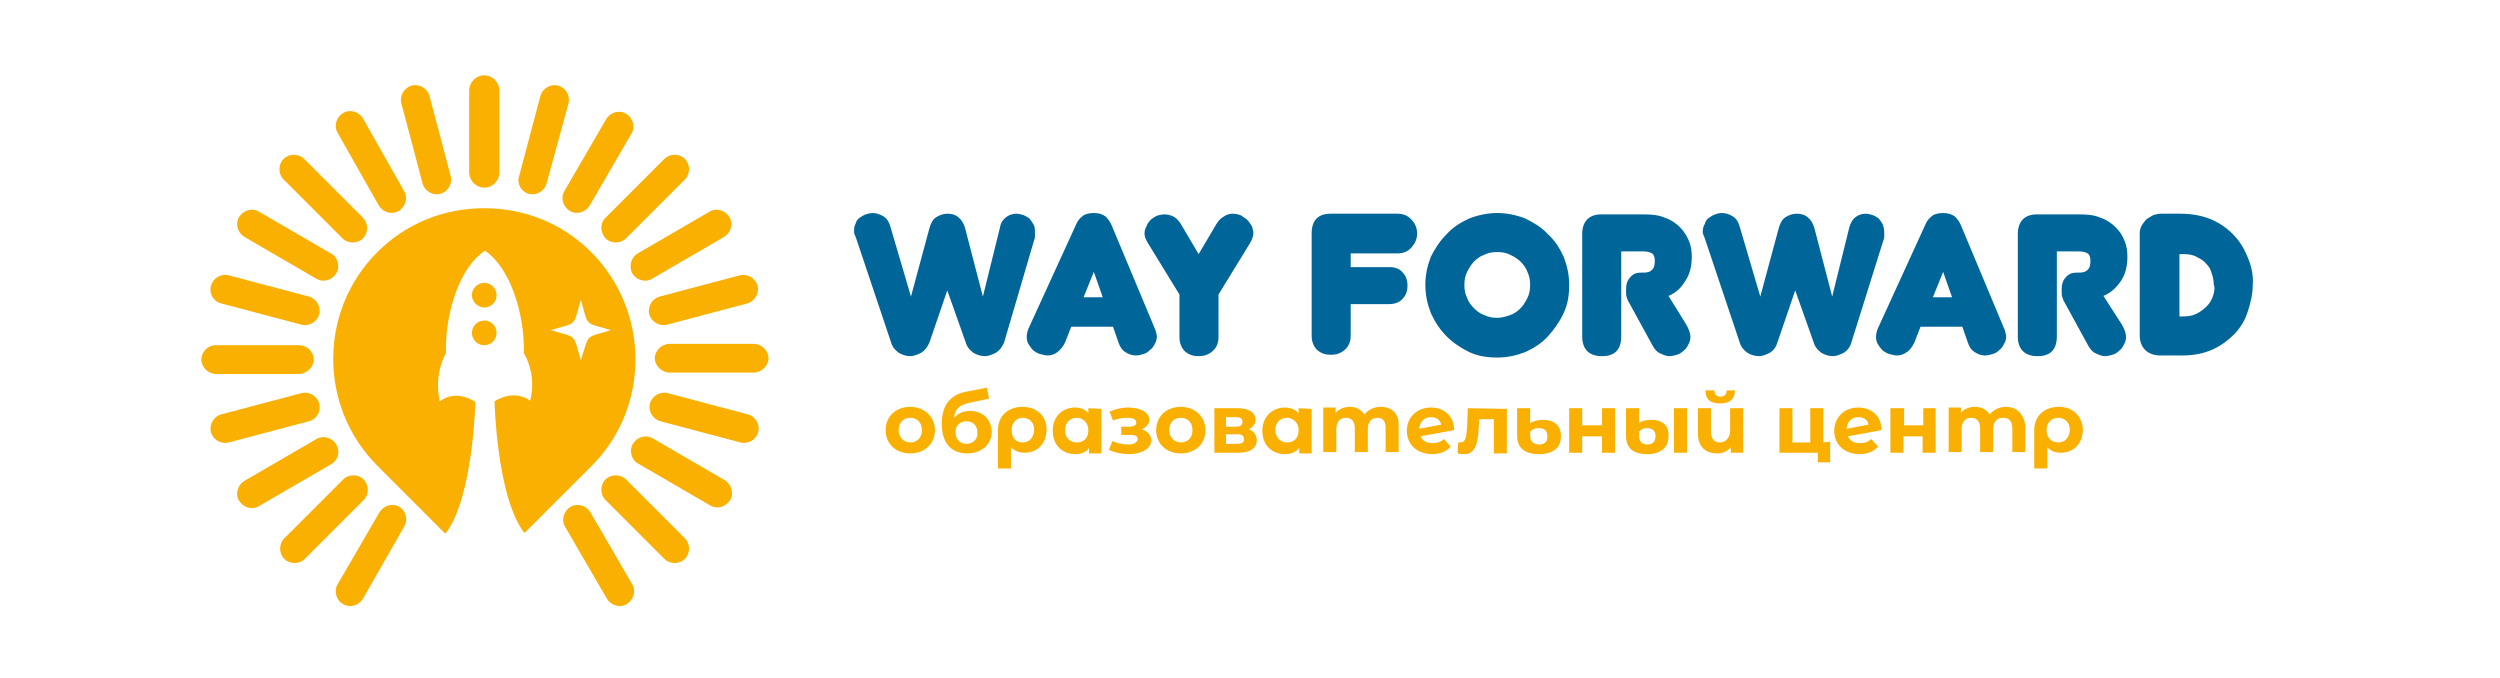 <?xml version="1.0" encoding="utf-8"?>
<!-- Generator: Adobe Illustrator 24.1.2, SVG Export Plug-In . SVG Version: 6.00 Build 0)  -->
<svg version="1.1" id="Слой_1" xmlns="http://www.w3.org/2000/svg" xmlns:xlink="http://www.w3.org/1999/xlink" x="0px" y="0px"
	 viewBox="0 0 365 99" style="enable-background:new 0 0 365 99;" xml:space="preserve">
<style type="text/css">
	.st0{fill:#F9B000;}
	.st1{fill:#00669A;}
</style>
<path class="st0" d="M70.7,46.8c-1,0-1.8,0.8-1.8,1.8s0.8,1.8,1.8,1.8s1.8-0.8,1.8-1.8S71.7,46.8,70.7,46.8"/>
<path class="st0" d="M70.7,44.9c1,0,1.8-0.8,1.8-1.8c0-1-0.8-1.8-1.8-1.8s-1.8,0.8-1.8,1.8C68.9,44.1,69.8,44.9,70.7,44.9"/>
<path class="st0" d="M84.8,52.6c-1.2-4-0.4-3.2-4.4-4.4c4-1.2,3.2-0.4,4.4-4.4c1.2,4,0.4,3.2,4.4,4.4C85.3,49.4,86.1,48.6,84.8,52.6
	 M86.3,36.8c-4.3-4.3-9.9-6.4-15.6-6.4c-5.7,0-11.3,2.1-15.6,6.4c-8.6,8.6-8.6,22.6,0,31.2l9.9,9.9l0.2-0.2c3.9-5.4,4.2-19,4.2-19
	s-2.7-2-5.2-0.1c-0.9-4.2,0.9-7,0.9-7c0-0.2,0-0.4,0-0.6c0-5.9,2.2-12.1,5.7-14.4c3.6,2.4,5.8,9,5.7,15c0,0,1.2,1.8,1.2,4.6
	c0,0.7-0.1,1.5-0.3,2.3c-2.5-1.8-5.2,0.1-5.2,0.1s0.3,13.6,4.2,19l0.2,0.2l9.9-9.9C94.9,59.4,94.9,45.4,86.3,36.8"/>
<path class="st0" d="M70.7,27.4c1.2,0,2.2-1,2.2-2.2V13.2c0-1.2-1-2.2-2.2-2.2s-2.2,1-2.2,2.2v12.1C68.6,26.5,69.6,27.4,70.7,27.4"
	/>
<path class="st0" d="M86.2,74.8c-0.6-1-1.9-1.4-2.9-0.8c-1,0.6-1.4,1.9-0.8,2.9l6.1,10.5c0.6,1,1.9,1.4,2.9,0.8
	c1-0.6,1.4-1.9,0.8-2.9L86.2,74.8z"/>
<path class="st0" d="M58.3,74c-1-0.6-2.3-0.2-2.9,0.8l-6.1,10.5c-0.6,1-0.2,2.4,0.8,2.9c1,0.6,2.3,0.2,2.9-0.8L59,76.9
	C59.6,75.9,59.3,74.6,58.3,74"/>
<path class="st0" d="M53.1,70c-0.8-0.8-2.2-0.8-3,0l-8.6,8.6c-0.8,0.8-0.8,2.2,0,3c0.8,0.8,2.2,0.8,3,0l8.6-8.6
	C53.9,72.2,53.9,70.9,53.1,70"/>
<path class="st0" d="M49.1,64.9c-0.6-1-1.9-1.4-2.9-0.8l-10.5,6.1c-1,0.6-1.4,1.9-0.8,2.9c0.6,1,1.9,1.4,2.9,0.8l10.5-6.1
	C49.4,67.2,49.7,65.9,49.1,64.9"/>
<path class="st0" d="M46.6,58.9c-0.3-1.1-1.5-1.8-2.6-1.5l-11.7,3.1c-1.1,0.3-1.8,1.5-1.5,2.6c0.3,1.1,1.5,1.8,2.6,1.5l11.7-3.1
	C46.3,61.2,46.9,60,46.6,58.9"/>
<path class="st0" d="M43.6,54.6c1.2,0,2.2-1,2.2-2.1c0-1.2-1-2.1-2.2-2.1H31.5c-1.2,0-2.1,1-2.1,2.1s1,2.1,2.1,2.1H43.6z"/>
<path class="st0" d="M32.3,44.3L44,47.4c1.1,0.3,2.3-0.4,2.6-1.5c0.3-1.1-0.4-2.3-1.5-2.6l-11.7-3.1c-1.1-0.3-2.3,0.4-2.6,1.5
	C30.5,42.8,31.1,44,32.3,44.3"/>
<path class="st0" d="M35.7,34.6l10.5,6.1c1,0.6,2.3,0.2,2.9-0.8s0.2-2.4-0.8-2.9l-10.5-6.1c-1-0.6-2.3-0.2-2.9,0.8
	C34.3,32.7,34.7,34,35.7,34.6"/>
<path class="st0" d="M55.3,30c0.6,1,1.9,1.4,2.9,0.8c1-0.6,1.4-1.9,0.8-2.9L53,17.3c-0.6-1-1.9-1.4-2.9-0.8c-1,0.6-1.4,1.9-0.8,2.9
	L55.3,30z"/>
<path class="st0" d="M50,34.8c0.8,0.8,2.2,0.8,3,0c0.8-0.8,0.8-2.2,0-3l-8.6-8.6c-0.8-0.8-2.2-0.8-3,0c-0.8,0.8-0.8,2.2,0,3L50,34.8
	z"/>
<path class="st0" d="M61.7,26.8c0.3,1.1,1.5,1.8,2.6,1.5c1.1-0.3,1.8-1.5,1.5-2.6l-3.1-11.7c-0.3-1.1-1.5-1.8-2.6-1.5
	c-1.1,0.3-1.8,1.5-1.5,2.6L61.7,26.8z"/>
<path class="st0" d="M91.4,70c-0.8-0.8-2.2-0.8-3,0c-0.8,0.8-0.8,2.2,0,3l8.6,8.6c0.8,0.8,2.2,0.8,3,0c0.8-0.8,0.8-2.2,0-3L91.4,70z
	"/>
<path class="st0" d="M105.8,70.1l-10.5-6.1c-1-0.6-2.3-0.2-2.9,0.8c-0.6,1-0.2,2.4,0.8,2.9l10.5,6.1c1,0.6,2.3,0.2,2.9-0.8
	C107.2,72.1,106.8,70.7,105.8,70.1"/>
<path class="st0" d="M109.2,60.5l-11.7-3.1c-1.1-0.3-2.3,0.4-2.6,1.5c-0.3,1.1,0.4,2.3,1.5,2.6l11.7,3.1c1.1,0.3,2.3-0.4,2.6-1.5
	C111,62,110.3,60.8,109.2,60.5"/>
<path class="st0" d="M110,50.2H97.8c-1.2,0-2.2,1-2.2,2.1s1,2.1,2.2,2.1H110c1.2,0,2.2-1,2.2-2.1S111.2,50.2,110,50.2"/>
<path class="st0" d="M94.8,45.9c0.3,1.1,1.5,1.8,2.6,1.5l11.7-3.1c1.1-0.3,1.8-1.5,1.5-2.6c-0.3-1.1-1.5-1.8-2.6-1.5l-11.7,3.1
	C95.2,43.6,94.5,44.8,94.8,45.9"/>
<path class="st0" d="M92.3,39.9c0.6,1,1.9,1.4,2.9,0.8l10.5-6.1c1-0.6,1.4-1.9,0.8-2.9c-0.6-1-1.9-1.4-2.9-0.8L93.1,37
	C92.1,37.6,91.8,38.9,92.3,39.9"/>
<path class="st0" d="M88.4,34.8c0.8,0.8,2.2,0.8,3,0l8.6-8.6c0.8-0.8,0.8-2.2,0-3c-0.8-0.8-2.2-0.8-3,0l-8.6,8.6
	C87.6,32.5,87.6,33.9,88.4,34.8"/>
<path class="st0" d="M83.2,30.8c1,0.6,2.3,0.2,2.9-0.8l6.1-10.5c0.6-1,0.2-2.3-0.8-2.9c-1-0.6-2.3-0.2-2.9,0.8l-6.1,10.5
	C81.8,28.9,82.2,30.2,83.2,30.8"/>
<path class="st0" d="M77.2,28.3c1.1,0.3,2.3-0.4,2.6-1.5L83,15.1c0.3-1.1-0.4-2.3-1.5-2.6c-1.1-0.3-2.3,0.4-2.6,1.5l-3.1,11.7
	C75.4,26.8,76.1,28,77.2,28.3"/>
<path class="st1" d="M323.1,43.2c-0.2,0.6-0.5,1.1-0.9,1.5c-0.4,0.4-0.9,0.8-1.5,1.1c-0.6,0.3-1.2,0.4-2,0.4h-0.5v-9.1h0.5
	c0.8,0,1.5,0.1,2,0.4c0.6,0.3,1.1,0.6,1.4,1c0.4,0.4,0.7,0.9,0.8,1.4c0.2,0.5,0.3,1.1,0.3,1.6C323.4,42,323.3,42.6,323.1,43.2
	 M328.3,37.9c-0.5-1.3-1.1-2.4-2-3.4c-0.9-1-2-1.8-3.3-2.4c-1.4-0.6-2.9-0.9-4.7-0.9h-2.8c-0.4,0-0.7,0.1-1.1,0.2
	c-0.4,0.2-0.7,0.4-1,0.6c-0.3,0.3-0.5,0.6-0.7,0.9c-0.2,0.4-0.3,0.7-0.3,1.1V49c0,0.9,0.3,1.6,0.8,2.1c0.5,0.5,1.3,0.8,2.2,0.8h3.2
	c1.7,0,3.2-0.3,4.5-0.9c1.3-0.6,2.3-1.4,3.2-2.3c0.9-1,1.5-2,1.9-3.3c0.4-1.2,0.7-2.5,0.7-3.8C329,40.4,328.8,39.2,328.3,37.9
	 M307.1,43.2c1-0.4,1.8-1.1,2.5-2.1c0.7-1,1-2.2,1-3.6c0-0.8-0.1-1.6-0.4-2.3c-0.3-0.8-0.7-1.4-1.3-2c-0.6-0.6-1.3-1.1-2.2-1.4
	c-0.9-0.4-1.9-0.5-3.1-0.5h-6.2c-1.8,0-2.8,1-2.8,2.9v14.9c0,1.9,1,2.9,2.9,2.9c1.9,0,2.8-1,2.8-2.9V36.7h3.1c0.6,0,1.1,0.1,1.4,0.3
	c0.3,0.2,0.4,0.6,0.4,1.1c0,0.6-0.1,1-0.4,1.3c-0.3,0.3-0.7,0.4-1.2,0.4h-0.4c-0.7,0-1.2,0.2-1.6,0.7c-0.4,0.4-0.6,1-0.6,1.8
	c0,0.4,0,0.8,0.1,1.1c0.1,0.3,0.2,0.6,0.3,0.7l3.5,6.4c0.3,0.5,0.6,0.9,1.1,1.1c0.4,0.2,0.9,0.4,1.3,0.4c0.4,0,0.7-0.1,1.1-0.2
	c0.4-0.1,0.7-0.3,1-0.6c0.3-0.2,0.5-0.5,0.7-0.9c0.2-0.4,0.3-0.7,0.3-1.1c0-0.5-0.2-1.1-0.6-1.8L307.1,43.2z M282.2,43.4l1.5-3.7
	l1.3,3.7H282.2z M292.7,48.2l-6.4-15.3c-0.2-0.5-0.5-0.9-0.9-1.3c-0.4-0.3-1-0.5-1.7-0.5c-0.8,0-1.4,0.2-1.7,0.5
	c-0.4,0.3-0.7,0.7-0.9,1.2l-7,15.3c-0.1,0.3-0.2,0.7-0.2,1.1c0,0.4,0.1,0.8,0.3,1.1c0.2,0.3,0.4,0.6,0.7,0.9c0.3,0.2,0.6,0.4,1,0.5
	c0.4,0.1,0.7,0.2,1.1,0.2c0.5,0,1-0.2,1.4-0.5c0.5-0.3,0.8-0.8,1.1-1.4l0.9-2.3h6.1l0.8,2.3c0.2,0.6,0.5,1.1,1,1.4
	c0.4,0.3,1,0.5,1.5,0.5c0.4,0,0.7-0.1,1.1-0.2c0.4-0.1,0.7-0.3,1-0.6c0.3-0.2,0.5-0.5,0.7-0.9c0.2-0.3,0.3-0.7,0.3-1.1
	C292.9,48.9,292.8,48.6,292.7,48.2 M274.9,32.8c-0.2-0.4-0.4-0.6-0.6-0.9c-0.3-0.2-0.6-0.4-0.9-0.5s-0.7-0.2-1-0.2
	c-0.6,0-1.1,0.2-1.5,0.5c-0.4,0.3-0.7,0.8-0.9,1.5l-2.5,10.1l-2.6-10c-0.2-0.7-0.5-1.2-1-1.6c-0.5-0.4-1-0.5-1.6-0.5
	c-0.6,0-1.1,0.2-1.6,0.5s-0.8,0.9-1,1.6l-2.7,10L254,33.1c-0.2-0.7-0.5-1.2-1-1.5c-0.5-0.3-1-0.5-1.6-0.5c-0.4,0-0.7,0.1-1,0.2
	c-0.3,0.1-0.6,0.3-0.9,0.5c-0.3,0.2-0.5,0.5-0.6,0.9c-0.2,0.3-0.3,0.7-0.3,1.1c0,0.2,0,0.3,0.1,0.5c0.1,0.2,0.1,0.3,0.2,0.5
	l5.1,15.2c0.2,0.7,0.6,1.1,1.1,1.5c0.5,0.3,1.1,0.5,1.7,0.5c0.5,0,1-0.2,1.6-0.5c0.5-0.3,0.9-0.8,1.1-1.5l2.6-7.6l2.7,7.6
	c0.2,0.7,0.6,1.1,1.1,1.5c0.5,0.3,1.1,0.5,1.7,0.5c0.5,0,1-0.2,1.6-0.5c0.5-0.3,0.9-0.8,1.1-1.5L275,35c0.1-0.2,0.1-0.4,0.1-0.5
	c0-0.2,0-0.3,0-0.5C275.1,33.5,275,33.1,274.9,32.8 M243.6,43.2c1-0.4,1.8-1.1,2.4-2.1c0.7-1,1-2.2,1-3.6c0-0.8-0.1-1.6-0.4-2.3
	s-0.7-1.4-1.3-2c-0.6-0.6-1.3-1.1-2.2-1.4c-0.9-0.4-1.9-0.5-3.1-0.5h-6.2c-1.8,0-2.8,1-2.8,2.9v14.9c0,1.9,1,2.9,2.9,2.9
	c1.9,0,2.8-1,2.8-2.9V36.7h3.1c0.6,0,1.1,0.1,1.4,0.3c0.3,0.2,0.4,0.6,0.4,1.1c0,0.6-0.1,1-0.4,1.3c-0.3,0.3-0.7,0.4-1.2,0.4h-0.4
	c-0.7,0-1.2,0.2-1.6,0.7c-0.4,0.4-0.6,1-0.6,1.8c0,0.4,0,0.8,0.1,1.1c0.1,0.3,0.2,0.6,0.3,0.7l3.5,6.4c0.3,0.5,0.6,0.9,1.1,1.1
	c0.4,0.2,0.9,0.4,1.3,0.4c0.4,0,0.8-0.1,1.1-0.2c0.4-0.1,0.7-0.3,1-0.6c0.3-0.2,0.5-0.5,0.7-0.9c0.2-0.4,0.3-0.7,0.3-1.1
	c0-0.5-0.2-1.1-0.6-1.8L243.6,43.2z M223,43.5c-0.3,0.6-0.6,1.1-1,1.5c-0.4,0.4-0.9,0.8-1.5,1c-0.6,0.2-1.2,0.4-1.9,0.4
	s-1.3-0.1-1.9-0.4c-0.6-0.2-1.1-0.6-1.5-1c-0.4-0.4-0.8-0.9-1-1.5c-0.3-0.6-0.4-1.2-0.4-1.9s0.1-1.3,0.4-1.9c0.3-0.6,0.6-1.1,1-1.5
	c0.4-0.4,0.9-0.8,1.5-1c0.6-0.3,1.2-0.4,1.9-0.4s1.3,0.1,1.9,0.4c0.6,0.3,1.1,0.6,1.5,1c0.4,0.4,0.8,0.9,1,1.5
	c0.3,0.6,0.4,1.2,0.4,1.9S223.3,42.9,223,43.5 M228.3,37.5c-0.6-1.3-1.3-2.4-2.3-3.3c-0.9-1-2.1-1.7-3.3-2.3
	c-1.3-0.5-2.7-0.8-4.1-0.8s-2.8,0.3-4.1,0.8c-1.3,0.6-2.4,1.3-3.3,2.3c-1,1-1.7,2.1-2.3,3.3c-0.5,1.3-0.8,2.6-0.8,4.1
	s0.3,2.8,0.8,4.1c0.6,1.3,1.3,2.4,2.3,3.4c1,1,2.1,1.7,3.3,2.3c1.3,0.6,2.6,0.8,4.1,0.8s2.8-0.3,4.1-0.8c1.3-0.6,2.4-1.3,3.3-2.3
	c0.9-1,1.7-2.1,2.3-3.4c0.6-1.3,0.8-2.6,0.8-4.1S228.8,38.8,228.3,37.5 M204,37c0.9,0,1.6-0.3,2.1-0.9c0.5-0.6,0.8-1.2,0.8-2
	c0-0.8-0.3-1.5-0.8-2c-0.5-0.6-1.2-0.9-2.1-0.9h-9.7c-1.9,0-2.8,1-2.8,2.9v14.9c0,0.9,0.3,1.6,0.8,2.1c0.6,0.5,1.2,0.7,2,0.7
	c0.8,0,1.4-0.2,2-0.7c0.6-0.5,0.9-1.2,0.9-2.1v-4.6h5.6c0.9,0,1.6-0.3,2-0.8c0.5-0.5,0.7-1.2,0.7-1.9s-0.2-1.4-0.7-1.9
	c-0.5-0.6-1.1-0.8-2-0.8h-5.6v-2L204,37L204,37z M182.7,32.9c-0.2-0.3-0.4-0.6-0.7-0.9c-0.3-0.2-0.6-0.4-0.9-0.6
	c-0.4-0.1-0.7-0.2-1.1-0.2c-0.4,0-0.9,0.1-1.3,0.4c-0.4,0.2-0.8,0.6-1.1,1.1l-2.6,4.4l-2.6-4.4c-0.3-0.5-0.7-0.9-1.1-1.1
	c-0.4-0.2-0.9-0.3-1.3-0.3s-0.8,0.1-1.1,0.2c-0.4,0.2-0.7,0.4-0.9,0.6c-0.3,0.3-0.5,0.6-0.6,0.9c-0.2,0.4-0.3,0.7-0.3,1.1
	c0,0.5,0.2,0.9,0.5,1.4l4.6,7.5v6.2c0,0.9,0.3,1.6,0.8,2.1c0.6,0.5,1.2,0.7,2,0.7c0.8,0,1.4-0.2,2-0.7s0.9-1.2,0.9-2.1V43l4.6-7.5
	c0.3-0.5,0.5-1,0.5-1.6C182.9,33.6,182.9,33.2,182.7,32.9 M158.2,43.4l1.5-3.7l1.3,3.7H158.2z M168.7,48.2l-6.4-15.3
	c-0.2-0.5-0.5-0.9-0.9-1.3c-0.4-0.3-0.9-0.5-1.7-0.5c-0.8,0-1.4,0.2-1.7,0.5c-0.4,0.3-0.7,0.7-0.9,1.2l-7,15.3
	c-0.1,0.3-0.2,0.7-0.2,1.1c0,0.4,0.1,0.8,0.3,1.1c0.2,0.3,0.4,0.6,0.7,0.9c0.3,0.2,0.6,0.4,1,0.5c0.4,0.1,0.7,0.2,1.1,0.2
	c0.5,0,1-0.2,1.4-0.5s0.8-0.8,1.1-1.4l0.9-2.3h6.1l0.8,2.3c0.2,0.6,0.5,1.1,1,1.4c0.4,0.3,1,0.5,1.5,0.5c0.4,0,0.8-0.1,1.1-0.2
	c0.4-0.1,0.7-0.3,1-0.6c0.3-0.2,0.5-0.5,0.7-0.9c0.2-0.3,0.3-0.7,0.3-1.1C168.9,48.9,168.8,48.6,168.7,48.2 M150.9,32.8
	c-0.2-0.4-0.4-0.6-0.6-0.9c-0.3-0.2-0.6-0.4-0.9-0.5c-0.3-0.1-0.7-0.2-1-0.2c-0.6,0-1.1,0.2-1.5,0.5c-0.4,0.3-0.8,0.8-0.9,1.5
	l-2.5,10.1l-2.6-10c-0.2-0.7-0.5-1.2-1-1.6c-0.5-0.4-1-0.5-1.6-0.5c-0.6,0-1.1,0.2-1.6,0.5s-0.8,0.9-1,1.6l-2.7,10L130,33.1
	c-0.2-0.7-0.5-1.2-1-1.5c-0.5-0.3-1-0.5-1.6-0.5c-0.3,0-0.7,0.1-1,0.2c-0.3,0.1-0.6,0.3-0.9,0.5c-0.3,0.2-0.5,0.5-0.6,0.9
	c-0.2,0.3-0.2,0.7-0.2,1.1c0,0.2,0,0.3,0.1,0.5c0.1,0.2,0.1,0.3,0.2,0.5l5.1,15.2c0.2,0.7,0.6,1.1,1.1,1.5c0.5,0.3,1.1,0.5,1.7,0.5
	c0.5,0,1-0.2,1.6-0.5c0.5-0.3,0.9-0.8,1.2-1.5l2.6-7.6l2.7,7.6c0.2,0.7,0.6,1.1,1.1,1.5c0.5,0.3,1.1,0.5,1.7,0.5
	c0.5,0,1-0.2,1.6-0.5c0.5-0.3,0.9-0.8,1.2-1.5L151,35c0.1-0.2,0.1-0.4,0.1-0.5c0-0.2,0-0.3,0-0.5C151.1,33.5,151.1,33.1,150.9,32.8"
	/>
<path class="st0" d="M300.5,64.6c-1,0-1.7-0.7-1.7-1.8c0-1.1,0.7-1.8,1.7-1.8c1,0,1.7,0.7,1.7,1.8C302.1,63.9,301.5,64.6,300.5,64.6
	 M300.6,59.4c-2.2,0-3.6,1.4-3.6,3.4v5.6h1.9v-3.1c0.5,0.5,1.1,0.8,2,0.8c1.9,0,3.2-1.4,3.2-3.4C304,60.8,302.7,59.4,300.6,59.4
	 M292.9,59.4c-1,0-1.8,0.4-2.4,1.1c-0.5-0.7-1.2-1.1-2.2-1.1c-0.8,0-1.6,0.3-2,0.9v-0.8h-1.8v6.5h1.9v-3.3c0-1.2,0.6-1.7,1.4-1.7
	c0.8,0,1.3,0.5,1.3,1.5v3.5h1.9v-3.3c0-1.2,0.6-1.7,1.5-1.7c0.8,0,1.3,0.5,1.3,1.5v3.5h1.9v-3.8C295.5,60.4,294.4,59.4,292.9,59.4
	 M280.8,59.6v2.5h-2.8v-2.5H276v6.5h1.9v-2.4h2.8v2.4h1.9v-6.5H280.8z M271.3,60.9c0.8,0,1.4,0.4,1.5,1.1l-3.2,0.6
	C269.7,61.5,270.4,60.9,271.3,60.9 M271.6,64.7c-0.9,0-1.5-0.3-1.8-1l4.9-0.9c0-2.1-1.5-3.3-3.4-3.3c-2,0-3.5,1.4-3.5,3.4
	c0,2,1.5,3.4,3.7,3.4c1.2,0,2.1-0.4,2.7-1.1l-1-1.1C272.8,64.5,272.3,64.7,271.6,64.7 M266.2,64.6v-5h-1.9v5h-2.6v-5h-1.9v6.5h5.6
	v1.4h1.8v-3L266.2,64.6L266.2,64.6z M252.6,59.6v3.2c0,1.2-0.7,1.8-1.5,1.8c-0.8,0-1.3-0.5-1.3-1.6v-3.4h-1.9v3.7
	c0,2,1.2,2.9,2.8,2.9c0.8,0,1.5-0.3,2-0.9v0.8h1.8v-6.5H252.6z M252.1,57c0,0.6-0.3,0.9-0.9,0.9c-0.6,0-0.9-0.3-0.9-0.9H249
	c0,1.3,0.7,1.9,2.1,1.9c1.4,0,2.2-0.6,2.2-1.9H252.1z M244.4,66.1h1.9v-6.5h-1.9V66.1z M240.5,64.9c-0.8,0-1.2-0.5-1.2-1.2v-0.6
	c0.2-0.4,0.7-0.6,1.2-0.6c0.8,0,1.2,0.5,1.2,1.1C241.7,64.4,241.4,64.9,240.5,64.9 M241.1,61.3c-0.9,0-1.5,0.2-1.8,0.5v-2.2h-1.9v4
	c0,1.8,1,2.7,3.1,2.7c1.9,0,3.1-0.9,3.1-2.6C243.7,62.1,242.7,61.3,241.1,61.3 M233.9,59.6v2.5H231v-2.5h-1.9v6.5h1.9v-2.4h2.9v2.4
	h1.9v-6.5H233.9z M224.7,64.9c-0.8,0-1.3-0.5-1.3-1.2v-0.6c0.2-0.4,0.7-0.6,1.3-0.6c0.8,0,1.2,0.4,1.2,1.1
	C226,64.5,225.5,64.9,224.7,64.9 M225.3,61.3c-0.8,0-1.5,0.2-1.9,0.5v-2.2h-1.9v4c0,1.8,1.1,2.7,3.2,2.7c2,0,3.2-0.9,3.2-2.6
	C227.9,62.1,226.9,61.3,225.3,61.3 M214.3,59.6l-0.1,2.6c-0.1,1.3-0.1,2.4-1,2.4c-0.1,0-0.2,0-0.3,0l-0.1,1.6c0.4,0.1,0.7,0.1,1,0.1
	c1.6,0,2-1.6,2.1-4l0.1-1.1h2.1v5h1.9v-6.5L214.3,59.6L214.3,59.6z M208.9,60.9c0.8,0,1.4,0.4,1.5,1.1l-3.2,0.6
	C207.3,61.5,208,60.9,208.9,60.9 M209.2,64.7c-0.9,0-1.5-0.3-1.8-1l4.9-0.9c0-2.1-1.5-3.3-3.4-3.3c-2,0-3.5,1.4-3.5,3.4
	c0,2,1.5,3.4,3.7,3.4c1.2,0,2.1-0.4,2.7-1.1l-1-1.1C210.4,64.5,209.9,64.7,209.2,64.7 M201.6,59.4c-1,0-1.8,0.4-2.4,1.1
	c-0.5-0.7-1.2-1.1-2.1-1.1c-0.9,0-1.6,0.3-2.1,0.9v-0.8h-1.8v6.5h1.9v-3.3c0-1.2,0.6-1.7,1.4-1.7c0.8,0,1.3,0.5,1.3,1.5v3.5h1.9
	v-3.3c0-1.2,0.6-1.7,1.4-1.7c0.8,0,1.2,0.5,1.2,1.5v3.5h1.9v-3.8C204.3,60.4,203.2,59.4,201.6,59.4 M187.9,64.6
	c-0.9,0-1.7-0.7-1.7-1.8c0-1.1,0.7-1.8,1.7-1.8c0.9,0,1.7,0.7,1.7,1.8C189.6,64,188.9,64.6,187.9,64.6 M189.6,59.6v0.7
	c-0.5-0.5-1.2-0.8-2-0.8c-1.8,0-3.3,1.3-3.3,3.4c0,2.1,1.4,3.4,3.3,3.4c0.9,0,1.6-0.3,2.1-0.9v0.8h1.8v-6.5L189.6,59.6L189.6,59.6z
	 M180.6,64.8H179v-1.4h1.6c0.7,0,1,0.2,1,0.7C181.7,64.6,181.3,64.8,180.6,64.8 M179,60.9h1.4c0.7,0,1,0.2,1,0.7
	c0,0.5-0.3,0.7-1,0.7H179V60.9z M182.3,62.7c0.6-0.3,1-0.8,1-1.4c0-1.1-1-1.7-2.6-1.7h-3.4v6.5h3.5c1.8,0,2.7-0.7,2.7-1.9
	C183.4,63.5,183.1,62.9,182.3,62.7 M172.4,64.6c-0.9,0-1.7-0.7-1.7-1.8c0-1.1,0.7-1.8,1.7-1.8s1.7,0.7,1.7,1.8
	C174.1,64,173.3,64.6,172.4,64.6 M172.4,59.4c-2.1,0-3.6,1.4-3.6,3.4c0,2,1.5,3.4,3.6,3.4c2.1,0,3.6-1.4,3.6-3.4
	C176,60.9,174.5,59.4,172.4,59.4 M166.7,62.7c0.6-0.3,1.1-0.8,1.1-1.4c0-1.1-1.3-1.8-3.1-1.8c-0.9,0-1.8,0.2-2.7,0.6l0.5,1.3
	c0.7-0.3,1.4-0.4,2.1-0.4c0.8,0,1.3,0.2,1.3,0.7c0,0.4-0.4,0.6-1,0.6h-1.2v1.2h1.4c0.7,0,1,0.2,1,0.6c0,0.5-0.6,0.8-1.4,0.8
	c-0.8,0-1.6-0.2-2.3-0.5l-0.5,1.3c0.9,0.4,1.9,0.6,2.9,0.6c1.9,0,3.3-0.8,3.3-2.1C168,63.5,167.5,62.9,166.7,62.7 M157.2,64.6
	c-1,0-1.7-0.7-1.7-1.8c0-1.1,0.7-1.8,1.7-1.8c0.9,0,1.7,0.7,1.7,1.8C158.9,64,158.2,64.6,157.2,64.6 M158.9,59.6v0.7
	c-0.5-0.5-1.1-0.8-1.9-0.8c-1.9,0-3.3,1.3-3.3,3.4c0,2.1,1.4,3.4,3.3,3.4c0.9,0,1.6-0.3,2-0.9v0.8h1.8v-6.5L158.9,59.6L158.9,59.6z
	 M149.3,64.6c-1,0-1.6-0.7-1.6-1.8c0-1.1,0.7-1.8,1.6-1.8c1,0,1.7,0.7,1.7,1.8C150.9,63.9,150.3,64.6,149.3,64.6 M149.3,59.4
	c-2.2,0-3.6,1.4-3.6,3.4v5.6h1.9v-3.1c0.5,0.5,1.1,0.8,2,0.8c1.9,0,3.2-1.4,3.2-3.4C152.8,60.8,151.4,59.4,149.3,59.4 M141.1,64.8
	c-1,0-1.6-0.7-1.6-1.7c0-1,0.7-1.6,1.6-1.6s1.6,0.6,1.6,1.6C142.8,64.1,142.1,64.8,141.1,64.8 M141.6,60c-1,0-1.8,0.4-2.3,1
	c0.1-1.3,0.8-1.9,2.3-2.2l2.8-0.6l-0.3-1.6l-3.1,0.6c-2.4,0.5-3.5,2.1-3.5,4.7c0,2.9,1.5,4.3,3.7,4.3c2.1,0,3.6-1.3,3.6-3.2
	C144.7,61.2,143.5,60,141.6,60 M132.9,64.6c-0.9,0-1.7-0.7-1.7-1.8c0-1.1,0.7-1.8,1.7-1.8s1.7,0.7,1.7,1.8
	C134.6,64,133.8,64.6,132.9,64.6 M132.9,59.4c-2.1,0-3.6,1.4-3.6,3.4c0,2,1.5,3.4,3.6,3.4c2.1,0,3.6-1.4,3.6-3.4
	C136.5,60.9,135,59.4,132.9,59.4"/>
</svg>
